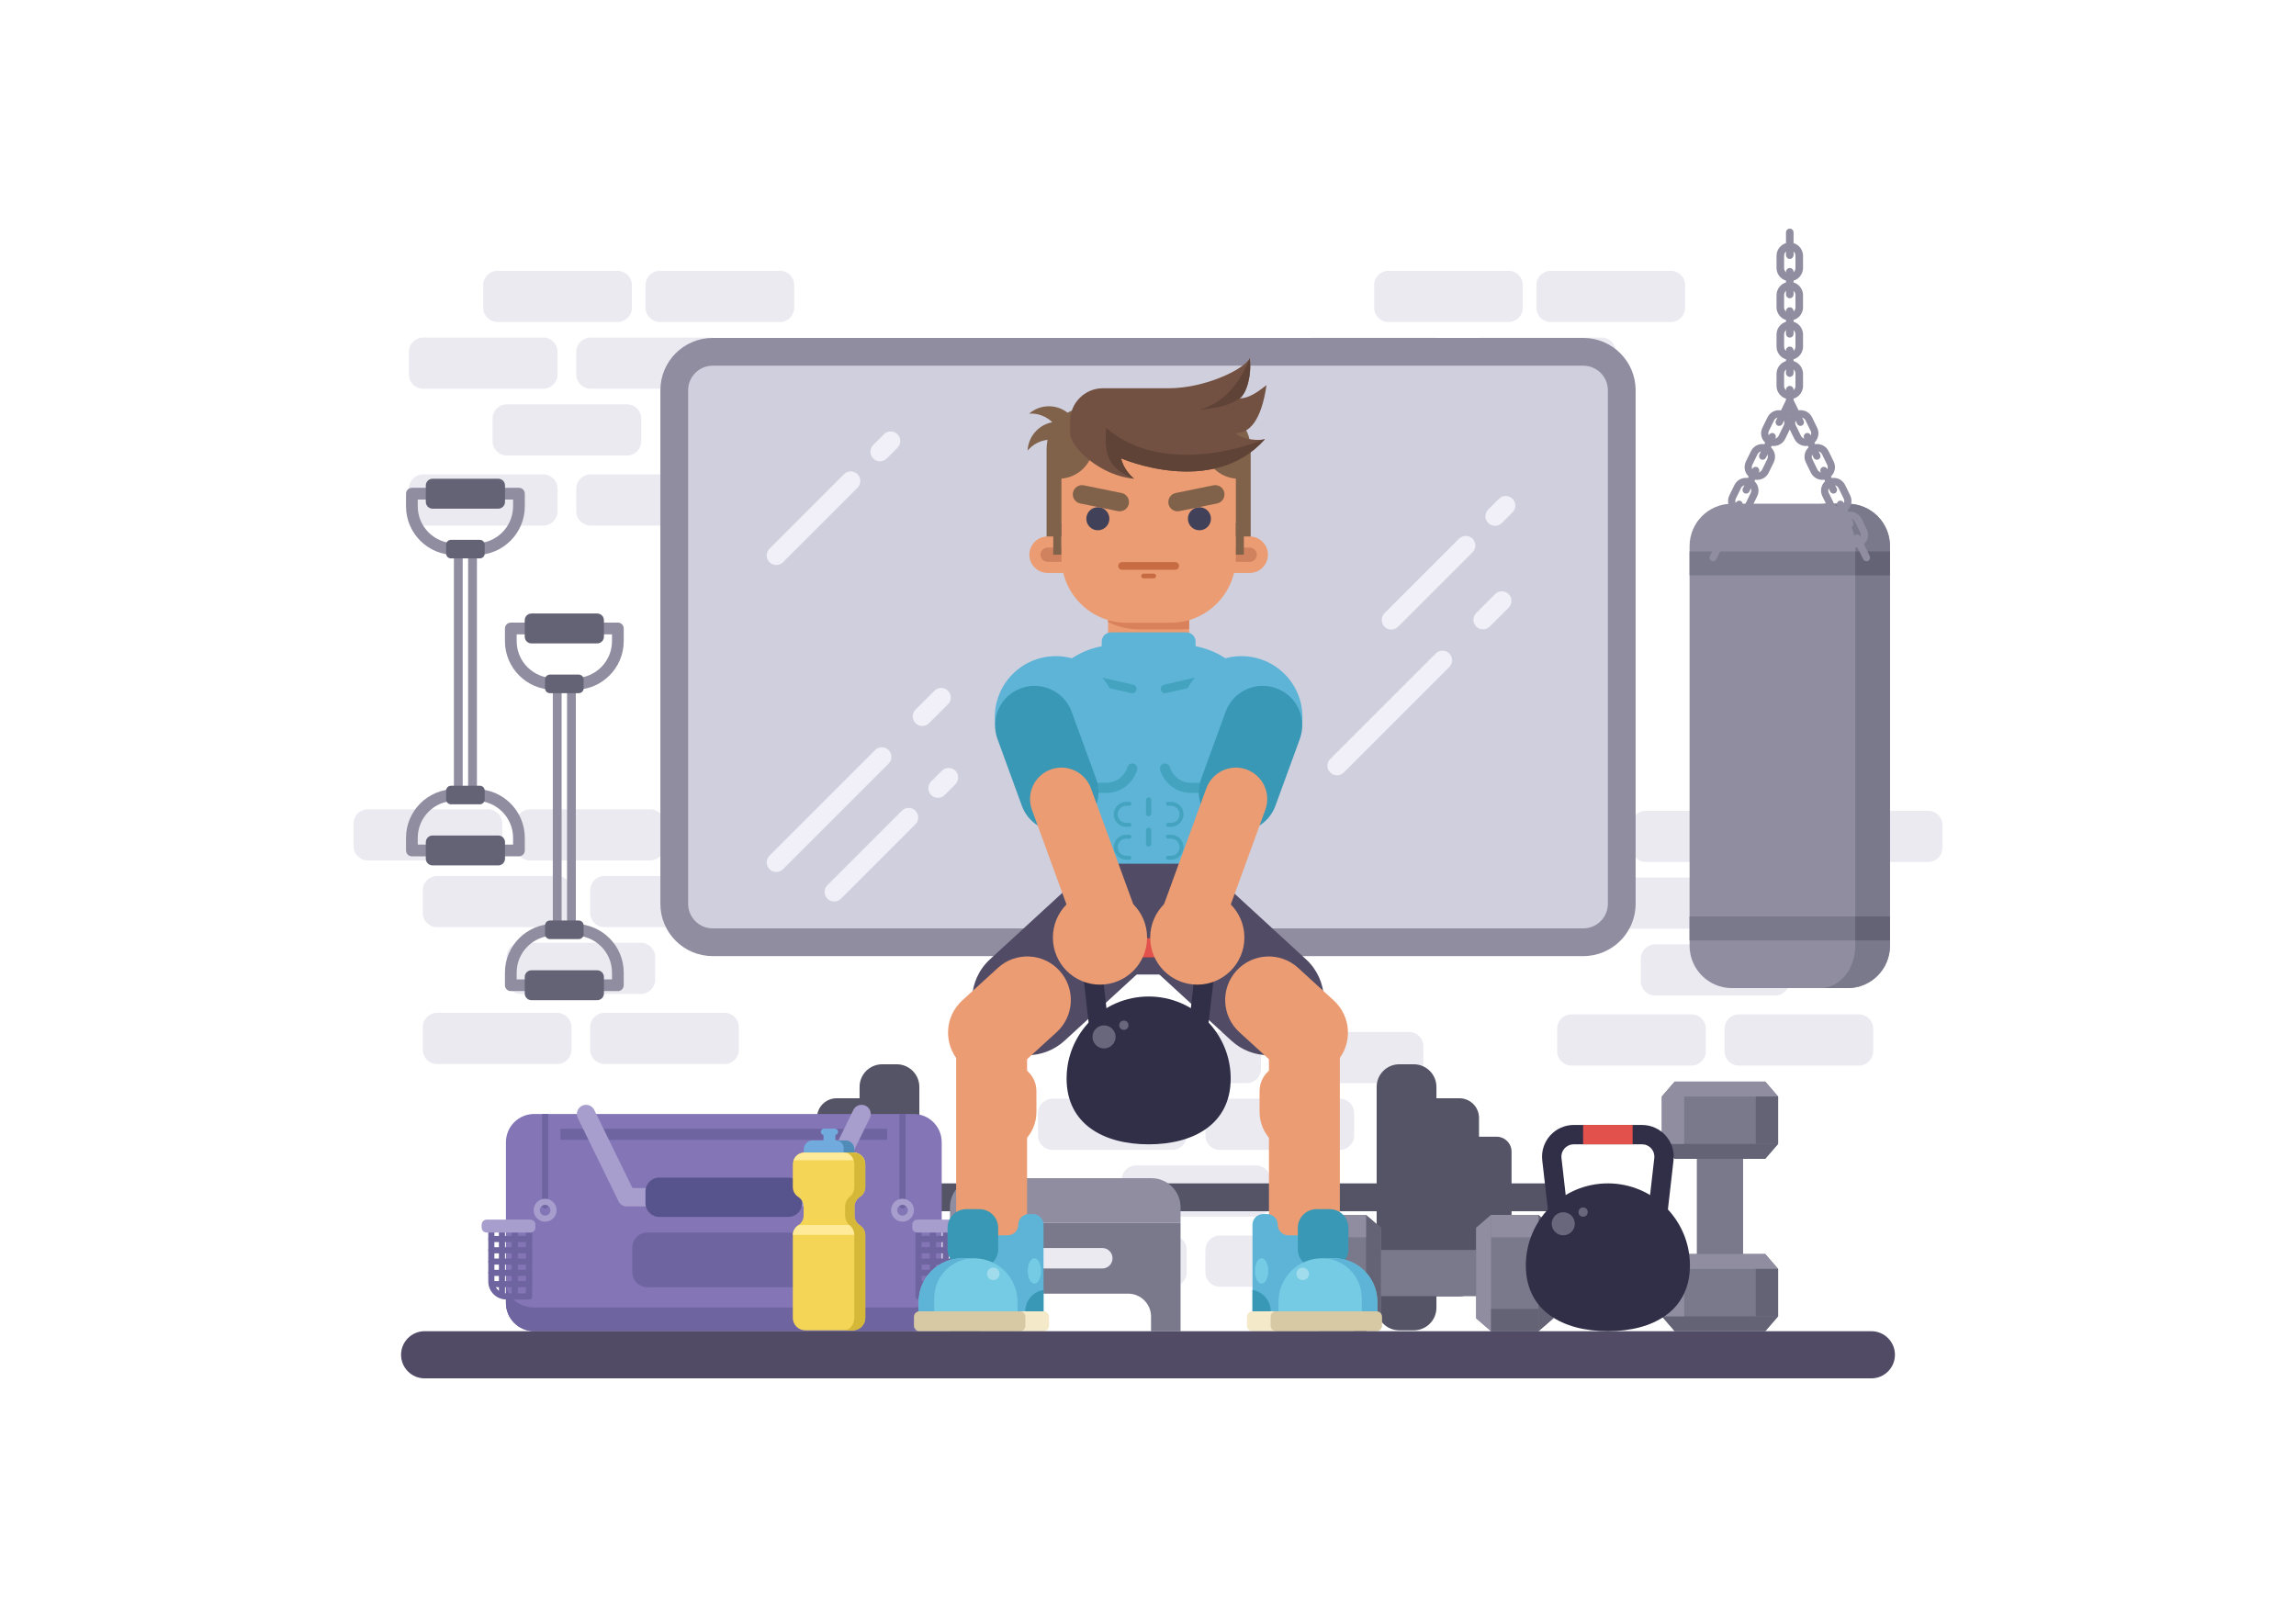 <?xml version="1.0" encoding="utf-8"?>
<!-- Generator: Adobe Illustrator 21.0.0, SVG Export Plug-In . SVG Version: 6.00 Build 0)  -->
<svg version="1.1" id="Layer_1" xmlns="http://www.w3.org/2000/svg" xmlns:xlink="http://www.w3.org/1999/xlink" x="0px" y="0px"
	 width="1400px" height="980px" viewBox="0 0 1400 980" style="enable-background:new 0 0 1400 980;" xml:space="preserve">
<style type="text/css">
	.st0{fill:#EBEAF1;}
	.st1{fill:#908DA0;}
	.st2{fill:#D0CFDD;}
	.st3{fill:#F1F0F8;}
	.st4{fill:#555467;}
	.st5{fill:#7A798C;}
	.st6{fill:#646375;}
	.st7{fill:#8375B6;}
	.st8{fill:#6E64A0;}
	.st9{fill:#A89ECD;}
	.st10{fill:#57538C;}
	.st11{fill:#514B66;}
	.st12{fill:#EB9C72;}
	.st13{fill:#5DB4D7;}
	.st14{fill:#3998B5;}
	.st15{fill:#F4E9C8;}
	.st16{fill:#76CBE4;}
	.st17{fill:#D7C9A3;}
	.st18{fill:#A1DCEC;}
	.st19{fill:#44A3BF;}
	.st20{fill:#D8815B;}
	.st21{fill:#80614A;}
	.st22{fill:#D0815D;}
	.st23{fill:#414159;}
	.st24{fill:#C66B42;}
	.st25{fill:#725142;}
	.st26{fill:#604337;}
	.st27{fill:#302F47;}
	.st28{fill:#E2514B;}
	.st29{fill:#68677C;}
	.st30{fill:#71AADC;}
	.st31{fill:#518BB7;}
	.st32{fill:#F4D556;}
	.st33{fill:#FEEA98;}
	.st34{fill:#D6B838;}
</style>
<g>
	<g>
		<path class="st0" d="M1082.445,575.858h-73.207c-4.823,0-8.732,3.909-8.732,8.732v13.754
			c0,4.823,3.91,8.732,8.732,8.732h73.207c4.823,0,8.732-3.909,8.732-8.732v-13.754
			C1091.177,579.767,1087.268,575.858,1082.445,575.858z"/>
		<path class="st0" d="M1175.709,494.438h-73.207c-4.823,0-8.732,3.909-8.732,8.732v13.754
			c0,4.823,3.91,8.732,8.732,8.732h73.207c4.823,0,8.732-3.91,8.732-8.732v-13.754
			C1184.442,498.347,1180.532,494.438,1175.709,494.438z"/>
		<path class="st0" d="M1076.746,494.438h-73.207c-4.823,0-8.732,3.909-8.732,8.732v13.754
			c0,4.823,3.909,8.732,8.732,8.732h73.207c4.823,0,8.732-3.91,8.732-8.732v-13.754
			C1085.478,498.347,1081.568,494.438,1076.746,494.438z"/>
		<path class="st0" d="M1133.48,618.601h-73.207c-4.823,0-8.732,3.909-8.732,8.732v13.754
			c0,4.823,3.909,8.732,8.732,8.732h73.207c4.823,0,8.732-3.909,8.732-8.732v-13.754
			C1142.212,622.511,1138.303,618.601,1133.48,618.601z"/>
		<path class="st0" d="M1031.41,618.601h-73.207c-4.823,0-8.732,3.909-8.732,8.732v13.754
			c0,4.823,3.909,8.732,8.732,8.732h73.207c4.823,0,8.732-3.909,8.732-8.732v-13.754
			C1040.142,622.511,1036.233,618.601,1031.41,618.601z"/>
		<path class="st0" d="M1133.48,535.148h-73.207c-4.823,0-8.732,3.909-8.732,8.732v13.754
			c0,4.823,3.909,8.732,8.732,8.732h73.207c4.823,0,8.732-3.909,8.732-8.732v-13.754
			C1142.212,539.057,1138.303,535.148,1133.48,535.148z"/>
		<path class="st0" d="M1031.41,535.148h-73.207c-4.823,0-8.732,3.909-8.732,8.732v13.754
			c0,4.823,3.909,8.732,8.732,8.732h73.207c4.823,0,8.732-3.909,8.732-8.732v-13.754
			C1040.142,539.057,1036.233,535.148,1031.41,535.148z"/>
	</g>
	<g>
		<path class="st0" d="M765.911,710.731h-73.207c-4.823,0-8.732,3.91-8.732,8.732v13.754
			c0,4.823,3.91,8.732,8.732,8.732h73.207c4.823,0,8.732-3.909,8.732-8.732v-13.754
			C774.643,714.641,770.733,710.731,765.911,710.731z"/>
		<path class="st0" d="M859.175,629.311h-73.207c-4.823,0-8.732,3.909-8.732,8.732v13.754
			c0,4.823,3.909,8.732,8.732,8.732h73.207c4.823,0,8.732-3.909,8.732-8.732V638.043
			C867.907,633.221,863.998,629.311,859.175,629.311z"/>
		<path class="st0" d="M760.211,629.311h-73.207c-4.823,0-8.732,3.909-8.732,8.732v13.754
			c0,4.823,3.909,8.732,8.732,8.732h73.207c4.823,0,8.732-3.909,8.732-8.732V638.043
			C768.943,633.221,765.034,629.311,760.211,629.311z"/>
		<path class="st0" d="M816.946,753.475h-73.207c-4.823,0-8.732,3.909-8.732,8.732v13.754
			c0,4.823,3.909,8.732,8.732,8.732h73.207c4.823,0,8.732-3.909,8.732-8.732v-13.754
			C825.678,757.384,821.768,753.475,816.946,753.475z"/>
		<path class="st0" d="M714.876,753.475h-73.207c-4.823,0-8.732,3.909-8.732,8.732v13.754
			c0,4.823,3.909,8.732,8.732,8.732h73.207c4.823,0,8.732-3.909,8.732-8.732v-13.754
			C723.608,757.384,719.698,753.475,714.876,753.475z"/>
		<path class="st0" d="M816.946,670.021h-73.207c-4.823,0-8.732,3.909-8.732,8.732v13.754
			c0,4.823,3.909,8.732,8.732,8.732h73.207c4.823,0,8.732-3.909,8.732-8.732v-13.754
			C825.678,673.931,821.768,670.021,816.946,670.021z"/>
		<path class="st0" d="M714.876,670.021h-73.207c-4.823,0-8.732,3.909-8.732,8.732v13.754
			c0,4.823,3.909,8.732,8.732,8.732h73.207c4.823,0,8.732-3.909,8.732-8.732v-13.754
			C723.608,673.931,719.698,670.021,714.876,670.021z"/>
	</g>
	<g>
		<path class="st0" d="M382.284,246.566H309.077c-4.823,0-8.732,3.909-8.732,8.732v13.754
			c0,4.823,3.909,8.732,8.732,8.732h73.207c4.823,0,8.732-3.909,8.732-8.732v-13.754
			C391.016,250.476,387.106,246.566,382.284,246.566z"/>
		<path class="st0" d="M475.548,165.146h-73.207c-4.823,0-8.732,3.909-8.732,8.732v13.754
			c0,4.823,3.909,8.732,8.732,8.732h73.207c4.823,0,8.732-3.909,8.732-8.732V173.878
			C484.28,169.056,480.371,165.146,475.548,165.146z"/>
		<path class="st0" d="M376.584,165.146h-73.207c-4.823,0-8.732,3.909-8.732,8.732v13.754
			c0,4.823,3.91,8.732,8.732,8.732h73.207c4.823,0,8.732-3.909,8.732-8.732V173.878
			C385.317,169.056,381.407,165.146,376.584,165.146z"/>
		<path class="st0" d="M433.319,289.31h-73.207c-4.823,0-8.732,3.91-8.732,8.732v13.754
			c0,4.823,3.909,8.732,8.732,8.732h73.207c4.823,0,8.732-3.909,8.732-8.732v-13.754
			C442.051,293.219,438.141,289.31,433.319,289.31z"/>
		<path class="st0" d="M331.249,289.31h-73.207c-4.823,0-8.732,3.91-8.732,8.732v13.754
			c0,4.823,3.909,8.732,8.732,8.732h73.207c4.823,0,8.732-3.909,8.732-8.732v-13.754
			C339.981,293.219,336.072,289.31,331.249,289.31z"/>
		<path class="st0" d="M433.319,205.856h-73.207c-4.823,0-8.732,3.909-8.732,8.732v13.754
			c0,4.823,3.909,8.732,8.732,8.732h73.207c4.823,0,8.732-3.909,8.732-8.732v-13.754
			C442.051,209.766,438.141,205.856,433.319,205.856z"/>
		<path class="st0" d="M331.249,205.856h-73.207c-4.823,0-8.732,3.909-8.732,8.732v13.754
			c0,4.823,3.909,8.732,8.732,8.732h73.207c4.823,0,8.732-3.909,8.732-8.732v-13.754
			C339.981,209.766,336.072,205.856,331.249,205.856z"/>
	</g>
	<g>
		<path class="st0" d="M925.519,246.566h-73.207c-4.823,0-8.732,3.909-8.732,8.732v13.754
			c0,4.823,3.909,8.732,8.732,8.732h73.207c4.823,0,8.732-3.909,8.732-8.732v-13.754
			C934.251,250.476,930.342,246.566,925.519,246.566z"/>
		<path class="st0" d="M1018.784,165.146h-73.207c-4.823,0-8.732,3.909-8.732,8.732v13.754
			c0,4.823,3.909,8.732,8.732,8.732h73.207c4.823,0,8.732-3.909,8.732-8.732V173.878
			C1027.516,169.056,1023.606,165.146,1018.784,165.146z"/>
		<path class="st0" d="M919.82,165.146h-73.207c-4.823,0-8.732,3.909-8.732,8.732v13.754
			c0,4.823,3.909,8.732,8.732,8.732h73.207c4.823,0,8.732-3.909,8.732-8.732V173.878
			C928.552,169.056,924.642,165.146,919.82,165.146z"/>
		<path class="st0" d="M976.554,289.31h-73.207c-4.823,0-8.732,3.91-8.732,8.732v13.754
			c0,4.823,3.909,8.732,8.732,8.732h73.207c4.823,0,8.732-3.909,8.732-8.732v-13.754
			C985.286,293.219,981.377,289.31,976.554,289.31z"/>
		<path class="st0" d="M874.484,289.31h-73.207c-4.823,0-8.732,3.91-8.732,8.732v13.754
			c0,4.823,3.909,8.732,8.732,8.732h73.207c4.823,0,8.732-3.909,8.732-8.732v-13.754
			C883.216,293.219,879.307,289.31,874.484,289.31z"/>
		<path class="st0" d="M976.554,205.856h-73.207c-4.823,0-8.732,3.909-8.732,8.732v13.754
			c0,4.823,3.909,8.732,8.732,8.732h73.207c4.823,0,8.732-3.909,8.732-8.732v-13.754
			C985.286,209.766,981.377,205.856,976.554,205.856z"/>
		<path class="st0" d="M874.484,205.856h-73.207c-4.823,0-8.732,3.909-8.732,8.732v13.754
			c0,4.823,3.909,8.732,8.732,8.732h73.207c4.823,0,8.732-3.909,8.732-8.732v-13.754
			C883.216,209.766,879.307,205.856,874.484,205.856z"/>
	</g>
	<g>
		<path class="st0" d="M317.555,574.916h73.207c4.823,0,8.732,3.91,8.732,8.732v13.754
			c0,4.823-3.909,8.732-8.732,8.732h-73.207c-4.823,0-8.732-3.909-8.732-8.732v-13.754
			C308.823,578.825,312.732,574.916,317.555,574.916z"/>
		<path class="st0" d="M224.291,493.496h73.207c4.823,0,8.732,3.909,8.732,8.732v13.754
			c0,4.823-3.909,8.732-8.732,8.732h-73.207c-4.823,0-8.732-3.909-8.732-8.732v-13.754
			C215.558,497.405,219.468,493.496,224.291,493.496z"/>
		<path class="st0" d="M323.254,493.496h73.207c4.823,0,8.732,3.909,8.732,8.732v13.754
			c0,4.823-3.91,8.732-8.732,8.732h-73.207c-4.823,0-8.732-3.909-8.732-8.732v-13.754
			C314.522,497.405,318.432,493.496,323.254,493.496z"/>
		<path class="st0" d="M266.52,617.659h73.207c4.823,0,8.732,3.909,8.732,8.732v13.754
			c0,4.823-3.909,8.732-8.732,8.732h-73.207c-4.823,0-8.732-3.909-8.732-8.732v-13.754
			C257.788,621.569,261.697,617.659,266.52,617.659z"/>
		<path class="st0" d="M368.59,617.659h73.207c4.823,0,8.732,3.909,8.732,8.732v13.754
			c0,4.823-3.91,8.732-8.732,8.732h-73.207c-4.823,0-8.732-3.909-8.732-8.732v-13.754
			C359.858,621.569,363.767,617.659,368.59,617.659z"/>
		<path class="st0" d="M266.52,534.206h73.207c4.823,0,8.732,3.909,8.732,8.732v13.754
			c0,4.823-3.909,8.732-8.732,8.732h-73.207c-4.823,0-8.732-3.909-8.732-8.732v-13.754
			C257.788,538.115,261.697,534.206,266.52,534.206z"/>
		<path class="st0" d="M368.59,534.206h73.207c4.823,0,8.732,3.909,8.732,8.732v13.754
			c0,4.823-3.91,8.732-8.732,8.732h-73.207c-4.823,0-8.732-3.909-8.732-8.732v-13.754
			C359.858,538.115,363.767,534.206,368.59,534.206z"/>
	</g>
</g>
<g>
	<path class="st1" d="M965.433,583.068h-530.867c-17.619,0-31.902-14.283-31.902-31.902V237.99
		c0-17.619,14.283-31.902,31.902-31.902h530.867c17.619,0,31.902,14.283,31.902,31.902v313.175
		C997.336,568.785,983.053,583.068,965.433,583.068z"/>
	<path class="st2" d="M434.567,566.148c-8.261,0-14.983-6.721-14.983-14.982V237.991
		c0-8.261,6.721-14.983,14.983-14.983h530.867c8.261,0,14.982,6.721,14.982,14.983v313.175
		c0,8.261-6.721,14.982-14.982,14.982H434.567z"/>
	<g>
		<path class="st3" d="M922.252,304.175l-0-0c-2.278-2.278-5.971-2.278-8.249,0l-6.539,6.539
			c-2.278,2.278-2.278,5.971-0,8.249l0,0c2.278,2.278,5.971,2.278,8.249-0
			l6.539-6.539C924.53,310.146,924.53,306.452,922.252,304.175z"/>
		<path class="st3" d="M897.899,328.527l-0-0c-2.278-2.278-5.971-2.278-8.249,0l-45.421,45.421
			c-2.278,2.278-2.278,5.971-0,8.249l0,0c2.278,2.278,5.971,2.278,8.249-0
			l45.421-45.421C900.177,334.498,900.177,330.805,897.899,328.527z"/>
	</g>
	<g>
		<path class="st3" d="M919.917,362.307l-0-0c-2.278-2.278-5.971-2.278-8.249,0l-11.524,11.524
			c-2.278,2.278-2.278,5.971-0,8.249l0,0c2.278,2.278,5.971,2.278,8.249-0
			l11.524-11.524C922.195,368.278,922.195,364.585,919.917,362.307z"/>
		<path class="st3" d="M883.719,398.506l-0-0c-2.278-2.278-5.971-2.278-8.249,0l-64.364,64.364
			c-2.278,2.278-2.278,5.971-0,8.249l0,0c2.278,2.278,5.971,2.278,8.249-0
			l64.364-64.364C885.997,404.476,885.997,400.783,883.719,398.506z"/>
	</g>
	<g>
		<path class="st3" d="M582.543,470.044l-0-0c-2.278-2.278-5.971-2.278-8.249,0l-6.539,6.539
			c-2.278,2.278-2.278,5.971-0,8.249l0,0c2.278,2.278,5.971,2.278,8.249-0
			l6.539-6.539C584.821,476.015,584.821,472.322,582.543,470.044z"/>
		<path class="st3" d="M558.191,494.396l-0-0c-2.278-2.278-5.971-2.278-8.249,0l-45.421,45.421
			c-2.278,2.278-2.278,5.971-0,8.249l0,0c2.278,2.278,5.971,2.278,8.249-0
			l45.421-45.421C560.468,500.367,560.469,496.674,558.191,494.396z"/>
	</g>
	<g>
		<path class="st3" d="M547.234,264.824l-0-0c-2.278-2.278-5.971-2.278-8.249,0l-6.539,6.539
			c-2.278,2.278-2.278,5.971-0,8.249l0,0c2.278,2.278,5.971,2.278,8.249-0
			l6.539-6.539C549.511,270.795,549.511,267.102,547.234,264.824z"/>
		<path class="st3" d="M522.881,289.177l-0-0c-2.278-2.278-5.971-2.278-8.249,0l-45.421,45.421
			c-2.278,2.278-2.278,5.971-0,8.249l0,0c2.278,2.278,5.971,2.278,8.249-0
			l45.421-45.421C525.159,295.148,525.159,291.455,522.881,289.177z"/>
	</g>
	<g>
		<path class="st3" d="M578.022,421.228l-0-0c-2.278-2.278-5.971-2.278-8.249,0l-11.524,11.524
			c-2.278,2.278-2.278,5.971-0,8.249l0,0c2.278,2.278,5.971,2.278,8.249-0
			l11.524-11.524C580.299,427.199,580.299,423.505,578.022,421.228z"/>
		<path class="st3" d="M541.823,457.426l-0-0c-2.278-2.278-5.971-2.278-8.249,0l-64.364,64.364
			c-2.278,2.278-2.278,5.971-0,8.249l0,0c2.278,2.278,5.971,2.278,8.249-0
			l64.364-64.364C544.101,463.397,544.101,459.703,541.823,457.426z"/>
	</g>
</g>
<g>
	<rect x="454.149" y="721.66" class="st4" width="491.703" height="16.995"/>
	<g>
		<g>
			<path class="st4" d="M839.425,662.827V797.488c0,7.618,6.176,13.794,13.794,13.794h8.855
				c7.618,0,13.794-6.176,13.794-13.794V662.827c0-7.618-6.176-13.794-13.794-13.794h-8.855
				C845.601,649.033,839.425,655.209,839.425,662.827z"/>
			<path class="st4" d="M870.27,669.758v120.799h19.619c6.599,0,11.948-5.35,11.948-11.948v-96.902
				c0-6.599-5.349-11.949-11.948-11.949H870.27z"/>
			<path class="st4" d="M897.484,693.198v73.92h15.043c5.06,0,9.162-4.102,9.162-9.162v-55.597
				c0-5.06-4.102-9.162-9.162-9.162H897.484z"/>
		</g>
		<g>
			<path class="st4" d="M560.575,662.827V797.488c0,7.618-6.176,13.794-13.794,13.794h-8.855
				c-7.618,0-13.794-6.176-13.794-13.794V662.827c0-7.618,6.176-13.794,13.794-13.794h8.855
				C554.399,649.033,560.575,655.209,560.575,662.827z"/>
			<path class="st4" d="M529.73,669.758v120.799h-19.619c-6.599,0-11.948-5.35-11.948-11.948v-96.902
				c0-6.599,5.35-11.949,11.948-11.949H529.73z"/>
			<path class="st4" d="M502.516,693.198v73.92h-15.043c-5.06,0-9.162-4.102-9.162-9.162v-55.597
				c0-5.06,4.102-9.162,9.162-9.162H502.516z"/>
		</g>
	</g>
</g>
<g>
	<rect x="824.961" y="762.249" class="st5" width="88.49" height="28.215"/>
	<g>
		<polygon class="st5" points="842.026,748.746 832.943,740.902 804.043,740.902 794.96,748.746 794.96,803.965 
			804.043,811.81 832.943,811.81 842.026,803.965 		"/>
		<g>
			<polygon class="st6" points="842.026,803.965 842.026,748.746 832.943,740.902 832.943,811.81 			"/>
			<polygon class="st1" points="794.96,748.746 794.96,803.965 804.043,811.81 804.043,740.902 			"/>
		</g>
	</g>
	<g>
		<polygon class="st5" points="947.169,748.746 938.086,740.902 909.185,740.902 900.102,748.746 
			900.102,803.965 909.185,811.81 938.086,811.81 947.169,803.965 		"/>
		<g>
			<polygon class="st6" points="947.169,803.965 947.169,748.746 938.086,740.902 938.086,811.81 			"/>
			<polygon class="st1" points="900.102,748.746 900.102,803.965 909.185,811.81 909.185,740.902 			"/>
		</g>
	</g>
	<rect x="804.043" y="740.902" class="st1" width="28.9" height="13.607"/>
	<rect x="804.043" y="798.203" class="st6" width="28.9" height="13.607"/>
	<rect x="909.185" y="740.902" class="st1" width="28.9" height="13.607"/>
	<rect x="909.185" y="798.203" class="st6" width="28.9" height="13.607"/>
</g>
<g>
	<path class="st7" d="M556.997,679.344H325.714c-9.509,0-17.217,7.708-17.217,17.217v98.031
		c0,9.509,7.708,17.217,17.217,17.217h231.284c9.509,0,17.217-7.708,17.217-17.217v-98.031
		C574.215,687.052,566.506,679.344,556.997,679.344z"/>
	<path class="st8" d="M556.997,797.378H325.714c-9.509,0-17.217-6.869-17.217-15.342v12.556
		c0,9.509,7.708,17.217,17.217,17.217h231.284c9.509,0,17.217-7.708,17.217-17.217v-12.556
		C574.215,790.51,566.506,797.378,556.997,797.378z"/>
	<g>
		<path class="st8" d="M548.459,679.348v55.853c0,1.03,0.835,1.865,1.865,1.865
			c1.03,0,1.865-0.835,1.865-1.865v-55.853H548.459z"/>
		<path class="st9" d="M550.323,745.023c-3.856,0-6.993-3.138-6.993-6.993c0-3.855,3.137-6.993,6.993-6.993
			c3.856,0,6.993,3.138,6.993,6.993C557.316,741.885,554.179,745.023,550.323,745.023z M550.323,734.767
			c-1.799,0-3.263,1.464-3.263,3.263s1.464,3.263,3.263,3.263s3.263-1.464,3.263-3.263
			S552.122,734.767,550.323,734.767z"/>
		<path class="st8" d="M330.523,679.348v55.853c0,1.03,0.835,1.865,1.865,1.865s1.865-0.835,1.865-1.865
			v-55.853H330.523z"/>
		<path class="st9" d="M332.388,745.023c-3.856,0-6.993-3.138-6.993-6.993c0-3.855,3.137-6.993,6.993-6.993
			c3.856,0,6.993,3.138,6.993,6.993C339.38,741.885,336.244,745.023,332.388,745.023z M332.388,734.767
			c-1.799,0-3.263,1.464-3.263,3.263s1.464,3.263,3.263,3.263s3.263-1.464,3.263-3.263
			S334.187,734.767,332.388,734.767z"/>
	</g>
	<g>
		<g>
			<g>
				<path class="st8" d="M574.021,792.466h-13.908c-1.03,0-1.865-0.834-1.865-1.865v-42.11
					c0-1.031,0.835-1.865,1.865-1.865h22.998c1.03,0,1.865,0.834,1.865,1.865v33.02
					C584.977,787.551,580.062,792.466,574.021,792.466z M561.978,788.737h12.043
					c3.984,0,7.226-3.241,7.226-7.226V750.356h-19.269V788.737z"/>
				<g>
					<g>
						<path class="st8" d="M583.112,757.469h-22.998c-1.03,0-1.865-0.834-1.865-1.865
							c0-1.031,0.835-1.865,1.865-1.865h22.998c1.03,0,1.865,0.834,1.865,1.865
							C584.977,756.635,584.142,757.469,583.112,757.469z"/>
						<path class="st8" d="M583.112,764.341h-22.998c-1.03,0-1.865-0.834-1.865-1.865
							c0-1.031,0.835-1.865,1.865-1.865h22.998c1.03,0,1.865,0.834,1.865,1.865
							C584.977,763.507,584.142,764.341,583.112,764.341z"/>
						<path class="st8" d="M583.112,771.212h-22.998c-1.03,0-1.865-0.834-1.865-1.865
							c0-1.031,0.835-1.865,1.865-1.865h22.998c1.03,0,1.865,0.834,1.865,1.865
							C584.977,770.378,584.142,771.212,583.112,771.212z"/>
						<path class="st8" d="M583.112,778.082h-22.998c-1.03,0-1.865-0.834-1.865-1.865
							s0.835-1.865,1.865-1.865h22.998c1.03,0,1.865,0.834,1.865,1.865S584.142,778.082,583.112,778.082
							z"/>
						<path class="st8" d="M582.024,784.953h-21.91c-1.03,0-1.865-0.834-1.865-1.865
							c0-1.031,0.835-1.865,1.865-1.865h21.91c1.03,0,1.865,0.834,1.865,1.865
							C583.888,784.119,583.054,784.953,582.024,784.953z"/>
						<path class="st8" d="M568.815,792.466c-1.03,0-1.865-0.834-1.865-1.865v-42.888
							c0-1.031,0.835-1.865,1.865-1.865c1.03,0,1.865,0.834,1.865,1.865v42.888
							C570.68,791.632,569.845,792.466,568.815,792.466z"/>
						<path class="st8" d="M576.643,791.417c-1.03,0-1.865-0.834-1.865-1.865v-41.839
							c0-1.031,0.835-1.865,1.865-1.865c1.03,0,1.865,0.834,1.865,1.865v41.839
							C578.508,790.583,577.673,791.417,576.643,791.417z"/>
					</g>
				</g>
			</g>
			<path class="st9" d="M585.986,743.768h-26.709c-1.674,0-3.03,1.357-3.03,3.03v1.831
				c0,1.673,1.357,3.03,3.03,3.03h26.709c1.674,0,3.03-1.357,3.03-3.03v-1.831
				C589.016,745.125,587.66,743.768,585.986,743.768z"/>
		</g>
		<g>
			<g>
				<path class="st8" d="M297.734,781.511v-33.02c0-1.031,0.835-1.865,1.865-1.865h22.998
					c1.03,0,1.865,0.834,1.865,1.865v42.11c0,1.031-0.835,1.865-1.865,1.865h-13.908
					C302.649,792.466,297.734,787.551,297.734,781.511z M320.732,750.356h-19.269v31.155
					c0,3.984,3.241,7.226,7.226,7.226h12.043V750.356z"/>
				<g>
					<g>
						<path class="st8" d="M299.599,757.469h22.998c1.03,0,1.865-0.834,1.865-1.865
							c0-1.031-0.835-1.865-1.865-1.865h-22.998c-1.03,0-1.865,0.834-1.865,1.865
							C297.734,756.635,298.569,757.469,299.599,757.469z"/>
						<path class="st8" d="M299.599,764.341h22.998c1.03,0,1.865-0.834,1.865-1.865
							c0-1.031-0.835-1.865-1.865-1.865h-22.998c-1.03,0-1.865,0.834-1.865,1.865
							C297.734,763.507,298.569,764.341,299.599,764.341z"/>
						<path class="st8" d="M299.599,771.212h22.998c1.03,0,1.865-0.834,1.865-1.865
							c0-1.031-0.835-1.865-1.865-1.865h-22.998c-1.03,0-1.865,0.834-1.865,1.865
							C297.734,770.378,298.569,771.212,299.599,771.212z"/>
						<path class="st8" d="M299.599,778.082h22.998c1.03,0,1.865-0.834,1.865-1.865
							s-0.835-1.865-1.865-1.865h-22.998c-1.03,0-1.865,0.834-1.865,1.865
							S298.569,778.082,299.599,778.082z"/>
						<path class="st8" d="M300.687,784.953h21.91c1.03,0,1.865-0.834,1.865-1.865
							c0-1.031-0.835-1.865-1.865-1.865h-21.91c-1.03,0-1.865,0.834-1.865,1.865
							C298.822,784.119,299.657,784.953,300.687,784.953z"/>
						<path class="st8" d="M313.896,792.466c1.03,0,1.865-0.834,1.865-1.865v-42.888
							c0-1.031-0.835-1.865-1.865-1.865c-1.03,0-1.865,0.834-1.865,1.865v42.888
							C312.031,791.632,312.866,792.466,313.896,792.466z"/>
						<path class="st8" d="M306.068,791.417c1.03,0,1.865-0.834,1.865-1.865v-41.839
							c0-1.031-0.835-1.865-1.865-1.865c-1.03,0-1.865,0.834-1.865,1.865v41.839
							C304.203,790.583,305.038,791.417,306.068,791.417z"/>
					</g>
				</g>
			</g>
			<path class="st9" d="M296.725,743.768h26.709c1.673,0,3.03,1.357,3.03,3.03v1.831
				c0,1.673-1.357,3.03-3.03,3.03h-26.709c-1.673,0-3.03-1.357-3.03-3.03v-1.831
				C293.694,745.125,295.051,743.768,296.725,743.768z"/>
		</g>
	</g>
	<rect x="341.779" y="688.392" class="st8" width="199.152" height="6.682"/>
	<g>
		<g>
			<path class="st9" d="M400.356,735.709h-18.181c-2.137,0-4.086-1.216-5.025-3.136l-24.829-50.766
				c-1.358-2.775-0.208-6.126,2.568-7.484c2.777-1.355,6.126-0.206,7.482,2.568l23.295,47.63h14.69
				c3.089,0,5.594,2.504,5.594,5.594S403.445,735.709,400.356,735.709z"/>
			<path class="st9" d="M500.536,735.709h-18.181c-3.089,0-5.594-2.504-5.594-5.594
				s2.505-5.594,5.594-5.594h14.689l23.295-47.63c1.358-2.773,4.713-3.919,7.482-2.568
				c2.776,1.358,3.925,4.709,2.568,7.484l-24.828,50.766
				C504.622,734.492,502.673,735.709,500.536,735.709z"/>
		</g>
		<path class="st10" d="M480.706,742.101h-78.701c-4.655,0-8.429-3.774-8.429-8.429v-7.116
			c0-4.655,3.774-8.429,8.429-8.429h78.701c4.655,0,8.429,3.774,8.429,8.429v7.116
			C489.135,738.328,485.361,742.101,480.706,742.101z"/>
	</g>
	<path class="st8" d="M487.984,784.953h-93.258c-5.057,0-9.156-4.1-9.156-9.156v-14.981
		c0-5.057,4.1-9.156,9.156-9.156h93.258c5.057,0,9.157,4.099,9.157,9.156v14.981
		C497.141,780.853,493.041,784.953,487.984,784.953z"/>
</g>
<g>
	<path class="st1" d="M719.851,745.735H579.245v-9.487c0-9.808,7.951-17.758,17.758-17.758h105.089
		c9.808,0,17.758,7.951,17.758,17.758V745.735z"/>
	<path class="st5" d="M579.245,745.735v28.031v15.148v22.896h18.001v-8.908
		c0-7.725,6.262-13.988,13.988-13.988h76.628c7.725,0,13.988,6.262,13.988,13.988v8.908h18.001v-22.896
		v-15.148v-28.031H579.245z M672.14,773.558h-45.185c-3.443,0-6.234-2.791-6.234-6.234
		c0-3.443,2.791-6.234,6.234-6.234h45.185c3.443,0,6.234,2.791,6.234,6.234
		C678.375,770.767,675.584,773.558,672.14,773.558z"/>
</g>
<g>
	<g>
		<path class="st11" d="M773.597,643.497c-8.139,0-16.299-2.933-22.765-8.873l-56.475-51.884
			c-13.691-12.578-14.593-33.873-2.015-47.564c12.578-13.691,33.872-14.594,47.563-2.016l56.475,51.884
			c13.691,12.578,14.594,33.873,2.015,47.564C791.758,639.833,782.691,643.497,773.597,643.497z"/>
		<path class="st12" d="M795.358,656.278c-6.399,0-12.814-2.297-17.91-6.953L755.689,629.44
			c-10.828-9.895-11.584-26.695-1.689-37.523c9.896-10.827,26.695-11.584,37.523-1.689l21.759,19.884
			c10.828,9.895,11.584,26.695,1.689,37.523C809.732,653.367,802.556,656.278,795.358,656.278z"/>
		<path class="st12" d="M795.365,763.632c-11.939,0-21.618-9.679-21.618-21.618V629.718
			c0-11.939,9.679-21.618,21.618-21.618s21.618,9.679,21.618,21.618v112.296
			C816.983,753.953,807.304,763.632,795.365,763.632z"/>
		<path class="st12" d="M792.74,702.769h-0c-13.645,0-24.706-11.061-24.706-24.706v-12.662
			c0-9.04,7.328-16.368,16.368-16.368h8.338V702.769z"/>
		<path class="st13" d="M779.099,746.852v-0c0-3.582-2.904-6.485-6.485-6.485h-2.419
			c-3.582,0-6.485,2.904-6.485,6.485v6.485v16.677v30.883h43.082v-47.56H785.585
			C782.003,753.338,779.099,750.434,779.099,746.852z"/>
		<path class="st14" d="M810.806,737.382h-8.03c-6.311,0-11.427,5.116-11.427,11.427v12.971
			c0,6.311,5.116,11.427,11.427,11.427h8.03c6.311,0,11.427-5.116,11.427-11.427v-12.971
			C822.233,742.497,817.117,737.382,810.806,737.382z"/>
		<path class="st14" d="M774.837,799.693c0-6.585-4.824-12.028-11.127-13.028v14.233h11.127V799.693z"/>
		<path class="st15" d="M760.364,803.06v5.353c0,1.876,1.521,3.397,3.397,3.397h61.149
			c1.876,0,3.397-1.521,3.397-3.397v-5.353c0-1.876-1.521-3.397-3.397-3.397h-61.149
			C761.885,799.662,760.364,801.183,760.364,803.06z"/>
		<path class="st16" d="M839.836,799.662h-60.273v-5.791c0-14.654,11.88-26.534,26.534-26.534h7.206
			c14.654,0,26.534,11.88,26.534,26.534V799.662z"/>
		<path class="st13" d="M813.303,767.338h-7.206c-0.015,0-0.03,0.001-0.046,0.001
			c13.433,0.025,24.314,10.92,24.314,24.359v7.964h9.471v-5.791
			C839.836,779.218,827.957,767.338,813.303,767.338z"/>
		<path class="st17" d="M774.776,803.06v5.353c0,1.876,1.521,3.397,3.397,3.397h61.148
			c1.876,0,3.397-1.521,3.397-3.397v-5.353c0-1.876-1.521-3.397-3.397-3.397h-61.148
			C776.297,799.662,774.776,801.183,774.776,803.06z"/>
		<circle class="st18" cx="794.335" cy="776.809" r="3.809"/>
		<ellipse class="st16" cx="769.273" cy="775.059" rx="4.041" ry="7.721"/>
	</g>
	<g>
		<path class="st11" d="M626.403,643.497c-9.095,0-18.16-3.663-24.798-10.889
			c-12.578-13.69-11.675-34.985,2.015-47.564l56.475-51.884c13.691-12.576,34.986-11.675,47.564,2.016
			c12.578,13.691,11.675,34.985-2.015,47.564l-56.475,51.884
			C642.703,640.563,634.541,643.497,626.403,643.497z"/>
		<path class="st12" d="M604.643,656.278c-7.199,0-14.374-2.909-19.614-8.642
			c-9.895-10.828-9.139-27.628,1.689-37.523l21.759-19.884c10.828-9.895,27.627-9.139,37.523,1.689
			c9.895,10.828,9.139,27.628-1.689,37.523l-21.759,19.884
			C617.457,653.98,611.04,656.278,604.643,656.278z"/>
		<path class="st12" d="M604.635,763.632c-11.939,0-21.618-9.679-21.618-21.618V629.718
			c0-11.939,9.679-21.618,21.618-21.618s21.618,9.679,21.618,21.618v112.296
			C626.254,753.953,616.575,763.632,604.635,763.632z"/>
		<path class="st12" d="M607.26,702.769h0c13.645,0,24.706-11.061,24.706-24.706v-12.662
			c0-9.04-7.328-16.368-16.368-16.368h-8.338V702.769z"/>
		<path class="st13" d="M620.901,746.852v-0c0-3.582,2.904-6.485,6.485-6.485h2.419
			c3.582,0,6.485,2.904,6.485,6.485v6.485v16.677v30.883h-43.082v-47.56h21.206
			C617.997,753.338,620.901,750.434,620.901,746.852z"/>
		<path class="st14" d="M589.194,737.382h8.03c6.311,0,11.427,5.116,11.427,11.427v12.971
			c0,6.311-5.116,11.427-11.427,11.427h-8.03c-6.311,0-11.427-5.116-11.427-11.427v-12.971
			C577.767,742.497,582.883,737.382,589.194,737.382z"/>
		<path class="st14" d="M625.163,799.693c0-6.585,4.824-12.028,11.127-13.028v14.233h-11.127V799.693z"/>
		<path class="st15" d="M639.636,803.06v5.353c0,1.876-1.521,3.397-3.397,3.397h-61.149
			c-1.876,0-3.397-1.521-3.397-3.397v-5.353c0-1.876,1.521-3.397,3.397-3.397h61.149
			C638.115,799.662,639.636,801.183,639.636,803.06z"/>
		<path class="st16" d="M560.164,799.662h60.273v-5.791c0-14.654-11.88-26.534-26.534-26.534h-7.206
			c-14.654,0-26.534,11.88-26.534,26.534V799.662z"/>
		<path class="st13" d="M586.697,767.338h7.206c0.015,0,0.03,0.001,0.046,0.001
			c-13.433,0.025-24.314,10.92-24.314,24.359v7.964h-9.471v-5.791
			C560.164,779.218,572.043,767.338,586.697,767.338z"/>
		<path class="st17" d="M625.224,803.06v5.353c0,1.876-1.521,3.397-3.397,3.397h-61.148
			c-1.876,0-3.397-1.521-3.397-3.397v-5.353c0-1.876,1.521-3.397,3.397-3.397h61.148
			C623.703,799.662,625.224,801.183,625.224,803.06z"/>
		<circle class="st18" cx="605.665" cy="776.809" r="3.809"/>
		<ellipse class="st16" cx="630.727" cy="775.059" rx="4.041" ry="7.721"/>
	</g>
	<path class="st12" d="M675.685,371.006v21.001c0,13.645,11.061,24.706,24.706,24.706h0
		c13.645,0,24.706-11.061,24.706-24.706v-21.001H675.685z"/>
	<g>
		<rect x="656.537" y="476.214" class="st13" width="87.708" height="60.839"/>
		<g>
			<path class="st13" d="M631.026,443.27v6.594c0,27.63,22.398,50.028,50.028,50.028h38.675
				c27.63,0,50.028-22.398,50.028-50.028v-6.594c0-27.63-22.398-50.028-50.028-50.028h-38.675
				C653.424,393.242,631.026,415.64,631.026,443.27z"/>
			<g>
				<path class="st19" d="M740.134,483.555h-13.87c-8.498,0-16.009-5.418-18.69-13.482l-0.145-0.434
					c-0.538-1.616,0.335-3.363,1.952-3.901c1.617-0.537,3.363,0.335,3.901,1.952l0.145,0.436
					c1.842,5.54,7.001,9.261,12.837,9.261h13.87c5.836,0,10.995-3.721,12.837-9.259l0.146-0.437
					c0.538-1.616,2.283-2.489,3.901-1.952c1.616,0.538,2.49,2.285,1.951,3.901l-0.145,0.436
					C756.143,478.137,748.632,483.555,740.134,483.555z"/>
				<path class="st19" d="M674.519,483.555h-13.87c-8.498,0-16.009-5.418-18.69-13.482l-0.145-0.434
					c-0.538-1.616,0.335-3.363,1.952-3.901c1.617-0.537,3.363,0.335,3.901,1.952l0.145,0.436
					c1.842,5.54,7.001,9.261,12.837,9.261h13.87c5.836,0,10.995-3.721,12.837-9.259l0.146-0.437
					c0.538-1.616,2.283-2.489,3.901-1.952c1.616,0.538,2.49,2.285,1.951,3.901l-0.145,0.436
					C690.529,478.137,683.017,483.555,674.519,483.555z"/>
			</g>
			<path class="st13" d="M729.01,402.095h-57.237v-10.809c0-3.127,2.535-5.662,5.662-5.662h45.913
				c3.127,0,5.662,2.535,5.662,5.662V402.095z"/>
			<g>
				<path class="st19" d="M740.768,415.857l-29.782,6.847c-1.418,0.326-2.832-0.559-3.158-1.977v-0
					c-0.326-1.418,0.559-2.832,1.977-3.158l29.783-6.847c1.418-0.326,2.832,0.559,3.158,1.977l0,0
					C743.071,414.117,742.186,415.531,740.768,415.857z"/>
				<path class="st19" d="M660.015,415.857l29.782,6.847c1.418,0.326,2.832-0.559,3.158-1.977v-0
					c0.326-1.418-0.559-2.832-1.977-3.158l-29.782-6.847c-1.418-0.326-2.832,0.559-3.158,1.977l0,0
					C657.711,414.117,658.597,415.531,660.015,415.857z"/>
			</g>
			<path class="st19" d="M700.391,486.25c-0.901,0-1.632,0.731-1.632,1.632v8.318
				c0,0.901,0.731,1.632,1.632,1.632s1.632-0.731,1.632-1.632v-8.318
				C702.023,486.981,701.293,486.25,700.391,486.25z"/>
			<path class="st19" d="M700.391,504.699c-0.901,0-1.632,0.731-1.632,1.632v8.318
				c0,0.901,0.731,1.632,1.632,1.632s1.632-0.731,1.632-1.632v-8.318
				C702.023,505.429,701.293,504.699,700.391,504.699z"/>
			<g>
				<g>
					<path class="st19" d="M714.057,504.212h-1.9c-0.662,0-1.199-0.537-1.199-1.199
						c0-0.662,0.537-1.199,1.199-1.199h1.9c2.875,0,5.214-2.339,5.214-5.214
						c0-2.875-2.339-5.214-5.214-5.214h-1.9c-0.662,0-1.199-0.537-1.199-1.199
						c0-0.662,0.537-1.199,1.199-1.199h1.9c4.197,0,7.611,3.414,7.611,7.611
						C721.668,500.798,718.254,504.212,714.057,504.212z"/>
					<path class="st19" d="M714.057,524.277h-1.9c-0.662,0-1.199-0.537-1.199-1.199
						c0-0.662,0.537-1.199,1.199-1.199h1.9c2.875,0,5.214-2.339,5.214-5.214
						c0-2.875-2.339-5.214-5.214-5.214h-1.9c-0.662,0-1.199-0.537-1.199-1.199
						s0.537-1.199,1.199-1.199h1.9c4.197,0,7.611,3.414,7.611,7.611
						C721.668,520.863,718.254,524.277,714.057,524.277z"/>
					<path class="st19" d="M686.726,504.212h1.9c0.662,0,1.199-0.537,1.199-1.199
						c0-0.662-0.537-1.199-1.199-1.199h-1.9c-2.875,0-5.214-2.339-5.214-5.214
						c0-2.875,2.339-5.214,5.214-5.214h1.9c0.662,0,1.199-0.537,1.199-1.199
						c0-0.662-0.537-1.199-1.199-1.199h-1.9c-4.197,0-7.611,3.414-7.611,7.611
						C679.115,500.798,682.529,504.212,686.726,504.212z"/>
					<path class="st19" d="M686.726,524.277h1.9c0.662,0,1.199-0.537,1.199-1.199
						c0-0.662-0.537-1.199-1.199-1.199h-1.9c-2.875,0-5.214-2.339-5.214-5.214
						c0-2.875,2.339-5.214,5.214-5.214h1.9c0.662,0,1.199-0.537,1.199-1.199
						s-0.537-1.199-1.199-1.199h-1.9c-4.197,0-7.611,3.414-7.611,7.611
						C679.115,520.863,682.529,524.277,686.726,524.277z"/>
				</g>
			</g>
		</g>
	</g>
	<path class="st20" d="M675.685,379.236c5.536,2.915,11.838,4.573,18.53,4.573h26.697
		c1.414,0,2.81-0.076,4.186-0.22v-12.582H675.685V379.236z"/>
	<g>
		<path class="st21" d="M762.621,338.275H638.162v-64.422c0-14.114,11.442-25.556,25.556-25.556h73.347
			c14.114,0,25.556,11.442,25.556,25.556V338.275z"/>
		<g>
			<g>
				<path class="st12" d="M761.999,349.397h-20.378v-22.245h20.378c6.143,0,11.123,4.98,11.123,11.123v0
					C773.121,344.417,768.141,349.397,761.999,349.397z"/>
				<path class="st22" d="M748.415,342.603v-8.657h13.584c2.387,0,4.328,1.942,4.328,4.328
					c0,2.387-1.942,4.328-4.328,4.328H748.415z"/>
			</g>
			<g>
				<path class="st12" d="M638.784,349.397h20.378v-22.245h-20.378c-6.143,0-11.123,4.98-11.123,11.123
					v0C627.662,344.417,632.641,349.397,638.784,349.397z"/>
				<path class="st22" d="M652.368,342.603v-8.657h-13.584c-2.387,0-4.328,1.942-4.328,4.328
					c0,2.387,1.942,4.328,4.328,4.328H652.368z"/>
			</g>
		</g>
		<path class="st12" d="M647.204,276.71v63.242c0,22.003,17.837,39.839,39.839,39.839h26.697
			c22.003,0,39.839-17.837,39.839-39.839v-63.242H647.204z"/>
		<g>
			<g>
				<circle class="st23" cx="669.422" cy="316.351" r="7.027"/>
				<path class="st21" d="M681.635,311.699l-22.975-4.682c-3.05-0.622-5.019-3.598-4.398-6.648l0,0
					c0.622-3.05,3.598-5.019,6.648-4.398l22.975,4.682c3.05,0.622,5.019,3.598,4.398,6.648l0,0
					C687.661,310.352,684.685,312.321,681.635,311.699z"/>
			</g>
			<g>
				<circle class="st23" cx="731.36" cy="316.351" r="7.027"/>
				<path class="st21" d="M719.148,311.699l22.975-4.682c3.05-0.622,5.019-3.598,4.398-6.648l0,0
					c-0.622-3.05-3.598-5.019-6.648-4.398l-22.975,4.682c-3.05,0.622-5.019,3.598-4.397,6.648l0,0
					C713.122,310.352,716.098,312.321,719.148,311.699z"/>
			</g>
		</g>
		<path class="st24" d="M716.578,342.789h-32.374c-1.294,0-2.343,1.049-2.343,2.343
			c0,1.294,1.049,2.343,2.343,2.343h32.374c1.294,0,2.343-1.049,2.343-2.343
			C718.921,343.838,717.872,342.789,716.578,342.789z"/>
		<path class="st24" d="M703.489,349.818h-6.195c-0.791,0-1.432,0.641-1.432,1.432s0.641,1.432,1.432,1.432
			h6.195c0.791,0,1.432-0.641,1.432-1.432S704.28,349.818,703.489,349.818z"/>
		<path class="st21" d="M643.814,260.023h13.156c-2.551-7.148-9.377-12.265-17.401-12.265
			c-4.616,0-8.833,1.697-12.071,4.495c0.408-0.027,0.818-0.045,1.232-0.045
			C634.961,252.208,640.468,255.296,643.814,260.023z"/>
		<path class="st21" d="M643.473,268.291l9.06-9.539c-6.94-3.073-15.351-1.646-20.877,4.172
			c-3.179,3.347-4.852,7.573-5.053,11.848c0.261-0.314,0.53-0.624,0.816-0.925
			C631.71,269.329,637.742,267.463,643.473,268.291z"/>
		<g>
			<path class="st21" d="M645.458,291.945h-3.603v-26.971h25.042v5.533
				C666.897,282.347,657.298,291.945,645.458,291.945z"/>
			<path class="st21" d="M755.325,291.945h3.603v-26.971h-25.042v5.533
				C733.886,282.347,743.485,291.945,755.325,291.945z"/>
		</g>
		<path class="st25" d="M753.543,263.985c8.013,0.356,15.524-7.018,18.713-29.133
			c-6.366,5.062-11.271,8.081-16.374,8.081c4.253-2.977,7.443-14.248,6.167-24.455
			c-3.691,7.028-27.645,18.288-49.335,18.288h-40.191c-11.04,0-19.989,8.95-19.989,19.989v7.23
			c0,9.144,19.016,26.372,39.005,27.96c-6.699-5.529-7.958-12.436-7.958-12.436
			s55.67,24.32,87.697-11.657C764.601,269.302,754.819,266.75,753.543,263.985z"/>
		<rect x="753.579" y="318.916" class="st21" width="4.873" height="19.358"/>
		<rect x="642.234" y="318.916" class="st21" width="4.873" height="19.358"/>
		<path class="st26" d="M683.58,279.509c0,0,55.67,24.32,87.697-11.657
			c-0.41,0.089-0.831,0.163-1.262,0.222c-11.152,4.929-62.418,21.606-95.566-7.218
			c-0.618,13.383-1.235,24.089,17.089,31.089C684.84,286.416,683.58,279.509,683.58,279.509z"/>
		<path class="st26" d="M731.36,249.841c12.885-1.081,18.709-3.008,24.522-6.909
			c4.253-2.977,7.443-14.248,6.167-24.455C758.76,226.679,750.439,244.746,731.36,249.841z"/>
	</g>
	<rect x="656.537" y="526.728" class="st11" width="87.708" height="67.562"/>
</g>
<g>
	<path class="st27" d="M700.391,607.701c-27.631,0-50.031,22.4-50.031,50.031
		c0,27.631,22.399,40.119,50.031,40.119c27.631,0,50.031-12.488,50.031-40.119
		C750.422,630.101,728.023,607.701,700.391,607.701z"/>
	<path class="st27" d="M735.616,578.539c-3.667-4.111-8.939-6.471-14.452-6.471h-41.544
		c-5.513,0-10.785,2.36-14.452,6.471c-3.672,4.116-5.423,9.619-4.795,15.099l4.895,42.856
		c0.34,2.978,2.865,5.23,5.862,5.23h58.526c2.997,0,5.522-2.251,5.862-5.23l4.895-42.856
		C741.039,588.158,739.288,582.654,735.616,578.539z M728.687,592.297l-4.295,37.627h-48.001l-4.295-37.627
		c-0.25-2.171,0.415-4.267,1.874-5.9c1.454-1.633,3.464-2.53,5.65-2.53h41.544
		c2.185,0,4.196,0.897,5.65,2.53C728.272,588.03,728.937,590.126,728.687,592.297z"/>
	<rect x="685.288" y="572.068" class="st28" width="30.207" height="11.8"/>
	<circle class="st29" cx="673.186" cy="632.337" r="7.041"/>
	<circle class="st29" cx="685.288" cy="625.215" r="2.807"/>
</g>
<g>
	<circle class="st13" cx="756.963" cy="437.353" r="37.214"/>
	<path class="st14" d="M755.082,507.202c-2.742,0-5.531-0.472-8.256-1.466
		c-12.498-4.56-18.932-18.389-14.372-30.887l14.874-40.761c4.561-12.499,18.392-18.932,30.887-14.372
		c12.498,4.56,18.932,18.389,14.371,30.887l-14.874,40.761
		C774.147,501.136,764.914,507.202,755.082,507.202z"/>
	<path class="st12" d="M724.765,585.34c-2.179,0-4.395-0.375-6.562-1.165
		c-9.934-3.625-15.048-14.617-11.424-24.551l28.799-78.92c3.626-9.934,14.614-15.05,24.551-11.423
		c9.934,3.625,15.048,14.617,11.424,24.551l-28.798,78.92
		C739.919,580.519,732.58,585.34,724.765,585.34z"/>
	<circle class="st12" cx="730.06" cy="571.746" r="28.721"/>
	<circle class="st13" cx="643.82" cy="437.353" r="37.214"/>
	<path class="st14" d="M645.701,507.202c-9.833,0-19.065-6.065-22.632-15.838l-14.874-40.761
		c-4.561-12.498,1.874-26.326,14.372-30.887c12.497-4.56,26.327,1.873,30.887,14.372l14.874,40.761
		c4.561,12.498-1.874,26.326-14.372,30.887C651.232,506.73,648.442,507.202,645.701,507.202z"/>
	<path class="st12" d="M676.018,585.34c-7.816,0-15.154-4.821-17.989-12.589l-28.799-78.92
		c-3.625-9.934,1.489-20.926,11.423-24.551c9.934-3.625,20.926,1.49,24.551,11.423l28.799,78.92
		c3.625,9.934-1.489,20.926-11.423,24.551C680.414,584.965,678.197,585.34,676.018,585.34z"/>
	<circle class="st12" cx="670.723" cy="571.746" r="28.721"/>
</g>
<path class="st11" d="M1141.07,811.81H258.93c-7.941,0-14.379,6.438-14.379,14.379
	c0,7.941,6.438,14.379,14.379,14.379h882.14c7.941,0,14.379-6.438,14.379-14.379
	C1155.449,818.247,1149.011,811.81,1141.07,811.81z"/>
<g>
	<rect x="1034.652" y="693.318" class="st5" width="28.215" height="88.49"/>
	<g>
		<polygon class="st5" points="1021.15,764.743 1013.305,773.826 1013.305,802.727 1021.15,811.81 
			1076.369,811.81 1084.213,802.727 1084.213,773.826 1076.369,764.743 		"/>
		<g>
			<polygon class="st1" points="1076.369,764.743 1021.15,764.743 1013.305,773.826 1084.213,773.826 			"/>
			<polygon class="st6" points="1021.15,811.81 1076.369,811.81 1084.213,802.727 1013.305,802.727 			"/>
		</g>
	</g>
	<g>
		<polygon class="st5" points="1021.15,659.601 1013.305,668.684 1013.305,697.584 1021.15,706.667 
			1076.369,706.667 1084.213,697.584 1084.213,668.684 1076.369,659.601 		"/>
		<g>
			<polygon class="st1" points="1076.369,659.601 1021.15,659.601 1013.305,668.684 1084.213,668.684 			"/>
			<polygon class="st6" points="1021.15,706.667 1076.369,706.667 1084.213,697.584 1013.305,697.584 			"/>
		</g>
	</g>
	
		<rect x="1005.659" y="781.473" transform="matrix(6.123234e-17 -1 1 6.123234e-17 231.832 1808.385)" class="st1" width="28.9" height="13.607"/>
	
		<rect x="1062.959" y="781.473" transform="matrix(6.123234e-17 -1 1 6.123234e-17 289.133 1865.686)" class="st6" width="28.9" height="13.607"/>
	
		<rect x="1005.659" y="676.331" transform="matrix(6.123234e-17 -1 1 6.123234e-17 336.974 1703.243)" class="st1" width="28.9" height="13.607"/>
	
		<rect x="1062.959" y="676.331" transform="matrix(6.123234e-17 -1 1 6.123234e-17 394.275 1760.544)" class="st6" width="28.9" height="13.607"/>
</g>
<g>
	<path class="st30" d="M515.549,695.475h-20.065c-2.96,0-5.36,2.4-5.36,5.36v4.151h30.784v-4.151
		C520.909,697.875,518.509,695.475,515.549,695.475z"/>
	<path class="st31" d="M515.549,695.475h-5.871c2.631,0,4.764,2.133,4.764,4.764v4.747h6.467v-4.151
		C520.909,697.875,518.509,695.475,515.549,695.475z"/>
	<rect x="502.11" y="688.293" class="st30" width="7.285" height="11.938"/>
	<path class="st30" d="M509.101,692.17h-6.697c-1.071,0-1.939-0.868-1.939-1.939l0,0
		c0-1.071,0.868-1.939,1.939-1.939h6.697c1.071,0,1.939,0.868,1.939,1.939l0,0
		C511.039,691.302,510.171,692.17,509.101,692.17z"/>
	<path class="st32" d="M527.606,723.861v-13.834c0-3.956-3.207-7.164-7.164-7.164h-29.851
		c-3.956,0-7.164,3.207-7.164,7.164v13.834c0,2.438,1.239,4.708,3.29,6.026h0
		c2.05,1.318,3.29,3.588,3.29,6.026v5.305c0,2.438-1.239,4.708-3.29,6.026h-0
		c-2.05,1.318-3.29,3.588-3.29,6.026v50.39c0,4.21,3.413,7.623,7.623,7.623h28.933
		c4.21,0,7.623-3.413,7.623-7.623v-50.39c0-2.438-1.239-4.708-3.29-6.026l0,0
		c-2.05-1.318-3.29-3.588-3.29-6.026v-5.305c0-2.438,1.24-4.708,3.29-6.026l0,0
		C526.367,728.568,527.606,726.298,527.606,723.861z"/>
	<path class="st33" d="M520.442,702.862h-29.851c-3.087,0-5.694,1.963-6.702,4.7h43.254
		C526.137,704.825,523.529,702.862,520.442,702.862z"/>
	<path class="st33" d="M522.319,753.033v-5.992h-35.327c-0.093,0.066-0.178,0.14-0.275,0.202
		c-1.984,1.275-3.197,3.443-3.275,5.79H522.319z"/>
	<path class="st34" d="M524.316,729.887h0c2.05-1.318,3.29-3.588,3.29-6.026v-13.834
		c0-3.956-3.207-7.164-7.164-7.164h-5.611c3.357,0,6.078,3.207,6.078,7.164v13.834
		c0,2.438-1.052,4.708-2.791,6.026c-1.74,1.318-2.791,3.588-2.791,6.026v5.305
		c0,2.438,1.052,4.708,2.791,6.026c1.74,1.318,2.791,3.588,2.791,6.026v50.39
		c0,4.21-2.896,7.623-6.467,7.623h5.542c4.21,0,7.623-3.413,7.623-7.623v-50.39
		c0-2.438-1.24-4.708-3.29-6.026h-0c-2.05-1.318-3.29-3.588-3.29-6.026v-5.305
		C521.026,733.475,522.266,731.205,524.316,729.887z"/>
</g>
<g>
	<path class="st27" d="M980.416,721.66c-27.631,0-50.031,22.399-50.031,50.031s22.399,40.119,50.031,40.119
		s50.031-12.488,50.031-40.119S1008.047,721.66,980.416,721.66z"/>
	<path class="st27" d="M1015.64,692.498c-3.667-4.111-8.939-6.471-14.452-6.471h-41.544
		c-5.513,0-10.785,2.36-14.452,6.471c-3.672,4.116-5.423,9.619-4.795,15.099l4.895,42.856
		c0.34,2.978,2.865,5.23,5.862,5.23h58.526c2.997,0,5.522-2.251,5.862-5.23l4.895-42.856
		C1021.064,702.117,1019.312,696.613,1015.64,692.498z M1008.712,706.256l-4.295,37.627h-48.001
		l-4.295-37.627c-0.25-2.171,0.415-4.267,1.874-5.9c1.454-1.633,3.464-2.53,5.65-2.53h41.544
		c2.185,0,4.196,0.897,5.65,2.53C1008.296,701.989,1008.962,704.085,1008.712,706.256z"/>
	<rect x="965.312" y="686.027" class="st28" width="30.207" height="11.8"/>
	<circle class="st29" cx="953.21" cy="746.296" r="7.041"/>
	<circle class="st29" cx="965.312" cy="739.174" r="2.807"/>
</g>
<g>
	<g>
		<path class="st1" d="M1126.594,307.191h-70.53c-14.267,0-25.833,11.566-25.833,25.833v243.723
			c0,14.267,11.566,25.833,25.833,25.833h70.53c14.267,0,25.833-11.566,25.833-25.833V333.024
			C1152.427,318.757,1140.861,307.191,1126.594,307.191z"/>
		<path class="st5" d="M1126.594,307.191h-16.678c11.798,0,21.362,11.566,21.362,25.833v243.723
			c0,14.267-9.564,25.833-21.362,25.833h16.678c14.267,0,25.833-11.566,25.833-25.833V333.024
			C1152.427,318.757,1140.861,307.191,1126.594,307.191z"/>
		<path class="st5" d="M1152.427,336.277v14.611h-122.196v-14.611H1152.427z M1030.231,558.883v14.611h122.196
			v-14.611H1030.231z"/>
		<g>
			<rect x="1131.278" y="558.882" class="st6" width="21.149" height="14.611"/>
			<rect x="1131.278" y="336.277" class="st6" width="21.149" height="14.611"/>
		</g>
	</g>
	<g>
		<path class="st1" d="M1091.329,243.438c-4.454,0-8.079-3.624-8.079-8.079v-7.42
			c0-4.455,3.625-8.079,8.079-8.079c4.454,0,8.079,3.624,8.079,8.079v7.42
			C1099.408,239.814,1095.784,243.438,1091.329,243.438z M1091.329,224.476
			c-1.909,0-3.463,1.553-3.463,3.463v7.42c0,1.909,1.553,3.463,3.463,3.463
			c1.909,0,3.463-1.553,3.463-3.463v-7.42C1094.792,226.03,1093.239,224.476,1091.329,224.476z"/>
		<path class="st1" d="M1091.329,253.826c-1.275,0-2.308-1.034-2.308-2.308v-13.85
			c0-1.275,1.034-2.308,2.308-2.308s2.308,1.034,2.308,2.308v13.85
			C1093.638,252.792,1092.604,253.826,1091.329,253.826z"/>
		<path class="st1" d="M1091.329,219.456c-4.454,0-8.079-3.624-8.079-8.079v-7.419
			c0-4.455,3.625-8.079,8.079-8.079c4.454,0,8.079,3.624,8.079,8.079v7.419
			C1099.408,215.832,1095.784,219.456,1091.329,219.456z M1091.329,200.495
			c-1.909,0-3.463,1.553-3.463,3.463v7.419c0,1.909,1.553,3.463,3.463,3.463
			c1.909,0,3.463-1.553,3.463-3.463v-7.419C1094.792,202.048,1093.239,200.495,1091.329,200.495z"/>
		<path class="st1" d="M1091.329,229.844c-1.275,0-2.308-1.034-2.308-2.308V213.685
			c0-1.275,1.034-2.308,2.308-2.308s2.308,1.034,2.308,2.308v13.85
			C1093.638,228.81,1092.604,229.844,1091.329,229.844z"/>
		<path class="st1" d="M1091.329,195.475c-4.454,0-8.079-3.624-8.079-8.079v-7.42
			c0-4.455,3.625-8.079,8.079-8.079c4.454,0,8.079,3.624,8.079,8.079v7.42
			C1099.408,191.85,1095.784,195.475,1091.329,195.475z M1091.329,176.513
			c-1.909,0-3.463,1.553-3.463,3.463v7.42c0,1.909,1.553,3.463,3.463,3.463
			c1.909,0,3.463-1.553,3.463-3.463v-7.42C1094.792,178.066,1093.239,176.513,1091.329,176.513z"/>
		<path class="st1" d="M1091.329,205.862c-1.275,0-2.308-1.034-2.308-2.308v-13.85
			c0-1.275,1.034-2.308,2.308-2.308s2.308,1.034,2.308,2.308v13.85
			C1093.638,204.829,1092.604,205.862,1091.329,205.862z"/>
		<path class="st1" d="M1091.329,171.493c-4.454,0-8.079-3.624-8.079-8.079V155.994
			c0-4.455,3.625-8.079,8.079-8.079c4.454,0,8.079,3.624,8.079,8.079v7.419
			C1099.408,167.868,1095.784,171.493,1091.329,171.493z M1091.329,152.531
			c-1.909,0-3.463,1.553-3.463,3.463v7.419c0,1.909,1.553,3.463,3.463,3.463
			c1.909,0,3.463-1.553,3.463-3.463V155.994C1094.792,154.085,1093.239,152.531,1091.329,152.531z"/>
		<path class="st1" d="M1091.329,181.88c-1.275,0-2.308-1.034-2.308-2.308v-13.85
			c0-1.275,1.034-2.308,2.308-2.308s2.308,1.034,2.308,2.308v13.85
			C1093.638,180.847,1092.604,181.88,1091.329,181.88z"/>
		<path class="st1" d="M1091.329,157.899c-1.275,0-2.308-1.034-2.308-2.308v-13.85
			c0-1.275,1.034-2.308,2.308-2.308s2.308,1.034,2.308,2.308v13.85
			C1093.638,156.865,1092.604,157.899,1091.329,157.899z"/>
	</g>
	<g>
		<g>
			<path class="st1" d="M1134.706,333.129c-3.833,1.872-8.476,0.276-10.348-3.558l-3.118-6.386
				c-1.872-3.834-0.275-8.476,3.558-10.348c3.833-1.872,8.476-0.276,10.348,3.558l3.118,6.386
				C1140.136,326.615,1138.539,331.257,1134.706,333.129z M1126.739,316.811
				c-1.643,0.802-2.327,2.792-1.525,4.435l3.118,6.386c0.802,1.643,2.792,2.327,4.435,1.525
				s2.327-2.792,1.525-4.435l-3.118-6.386C1130.371,316.692,1128.382,316.008,1126.739,316.811z"/>
			<path class="st1" d="M1139.07,342.069c-1.097,0.536-2.421,0.08-2.957-1.017l-5.819-11.919
				c-0.536-1.097-0.08-2.421,1.017-2.956c1.097-0.536,2.421-0.08,2.956,1.017l5.819,11.919
				C1140.623,340.209,1140.167,341.533,1139.07,342.069z"/>
			<path class="st1" d="M1124.629,312.49c-3.833,1.872-8.476,0.276-10.348-3.558l-3.117-6.385
				c-1.872-3.834-0.275-8.476,3.558-10.348c3.833-1.872,8.476-0.276,10.348,3.558l3.117,6.385
				C1130.06,305.976,1128.463,310.619,1124.629,312.49z M1116.662,296.172
				c-1.643,0.802-2.327,2.792-1.525,4.435l3.117,6.385c0.802,1.643,2.792,2.327,4.435,1.525
				c1.643-0.802,2.327-2.792,1.525-4.435l-3.117-6.385C1120.295,296.054,1118.306,295.37,1116.662,296.172
				z"/>
			<path class="st1" d="M1128.994,321.43c-1.097,0.536-2.421,0.08-2.957-1.017l-5.819-11.919
				c-0.536-1.097-0.08-2.421,1.017-2.956c1.097-0.536,2.421-0.08,2.957,1.017l5.819,11.919
				C1130.546,319.57,1130.091,320.894,1128.994,321.43z"/>
			<path class="st1" d="M1114.553,291.852c-3.833,1.872-8.476,0.276-10.348-3.558l-3.118-6.386
				c-1.872-3.834-0.275-8.476,3.558-10.348s8.476-0.276,10.348,3.558l3.118,6.386
				C1119.983,285.338,1118.387,289.98,1114.553,291.852z M1106.586,275.533
				c-1.643,0.802-2.327,2.792-1.525,4.435l3.118,6.386c0.802,1.643,2.792,2.327,4.435,1.525
				s2.327-2.792,1.525-4.435l-3.118-6.386C1110.218,275.415,1108.229,274.731,1106.586,275.533z"/>
			<path class="st1" d="M1118.918,300.791c-1.097,0.536-2.421,0.08-2.956-1.017l-5.819-11.919
				c-0.536-1.097-0.08-2.421,1.017-2.956c1.097-0.536,2.421-0.08,2.956,1.017l5.819,11.919
				C1120.47,298.932,1120.015,300.256,1118.918,300.791z"/>
			<path class="st1" d="M1104.477,271.213c-3.833,1.872-8.476,0.276-10.348-3.558l-3.117-6.385
				c-1.872-3.834-0.275-8.476,3.558-10.348c3.833-1.872,8.476-0.276,10.348,3.558l3.117,6.385
				C1109.907,264.699,1108.31,269.341,1104.477,271.213z M1096.51,254.895
				c-1.643,0.802-2.327,2.792-1.525,4.435l3.117,6.385c0.802,1.643,2.792,2.327,4.435,1.525
				c1.643-0.802,2.327-2.792,1.525-4.435l-3.117-6.385
				C1100.142,254.777,1098.153,254.093,1096.51,254.895z"/>
			<path class="st1" d="M1108.841,280.153c-1.097,0.536-2.421,0.08-2.957-1.017l-5.819-11.919
				c-0.536-1.097-0.08-2.421,1.017-2.956c1.097-0.536,2.421-0.08,2.957,1.017l5.819,11.919
				C1110.393,278.293,1109.938,279.617,1108.841,280.153z"/>
			<path class="st1" d="M1098.765,259.514c-1.097,0.536-2.421,0.08-2.956-1.017l-5.819-11.919
				c-0.536-1.097-0.08-2.421,1.017-2.956c1.097-0.536,2.421-0.08,2.956,1.017l5.819,11.919
				C1100.317,257.655,1099.862,258.979,1098.765,259.514z"/>
		</g>
		<g>
			<path class="st1" d="M1044.394,322.781l3.118-6.386c1.872-3.834,6.514-5.43,10.348-3.558
				s5.43,6.514,3.558,10.348l-3.118,6.386c-1.872,3.834-6.514,5.43-10.348,3.558
				C1044.119,331.257,1042.522,326.615,1044.394,322.781z M1051.485,318.336l-3.118,6.386
				c-0.802,1.643-0.118,3.632,1.525,4.435s3.632,0.118,4.435-1.525l3.118-6.386
				c0.802-1.643,0.118-3.632-1.525-4.435C1054.276,316.008,1052.287,316.692,1051.485,318.336z"/>
			<path class="st1" d="M1043.588,342.069c1.097,0.536,2.421,0.08,2.956-1.017l5.819-11.919
				c0.536-1.097,0.08-2.421-1.017-2.956c-1.097-0.536-2.421-0.08-2.956,1.017l-5.819,11.919
				C1042.036,340.209,1042.491,341.533,1043.588,342.069z"/>
			<path class="st1" d="M1054.471,302.143l3.117-6.385c1.872-3.834,6.514-5.43,10.348-3.558
				c3.833,1.872,5.43,6.514,3.558,10.348l-3.117,6.385c-1.872,3.834-6.514,5.43-10.348,3.558
				S1052.599,305.976,1054.471,302.143z M1061.561,297.697l-3.117,6.385
				c-0.802,1.643-0.118,3.632,1.525,4.435s3.632,0.118,4.435-1.525l3.117-6.385
				c0.802-1.643,0.118-3.632-1.525-4.435S1062.364,296.054,1061.561,297.697z"/>
			<path class="st1" d="M1053.664,321.43c1.097,0.536,2.421,0.08,2.957-1.017l5.819-11.919
				c0.536-1.097,0.08-2.421-1.017-2.956s-2.421-0.08-2.956,1.017l-5.819,11.919
				C1052.112,319.57,1052.567,320.894,1053.664,321.43z"/>
			<path class="st1" d="M1064.547,281.504l3.118-6.386c1.872-3.834,6.514-5.43,10.348-3.558
				s5.43,6.514,3.558,10.348l-3.118,6.386c-1.872,3.834-6.514,5.43-10.348,3.558
				C1064.272,289.98,1062.675,285.338,1064.547,281.504z M1071.638,277.058l-3.118,6.386
				c-0.802,1.643-0.118,3.632,1.525,4.435s3.633,0.118,4.435-1.525l3.118-6.386
				c0.802-1.643,0.118-3.632-1.525-4.435S1072.44,275.415,1071.638,277.058z"/>
			<path class="st1" d="M1063.741,300.791c1.097,0.536,2.421,0.08,2.956-1.017l5.819-11.919
				c0.536-1.097,0.08-2.421-1.017-2.956c-1.097-0.536-2.421-0.08-2.957,1.017l-5.819,11.919
				C1062.188,298.932,1062.644,300.256,1063.741,300.791z"/>
			<path class="st1" d="M1074.623,260.865l3.117-6.385c1.872-3.834,6.514-5.43,10.348-3.558
				s5.43,6.514,3.558,10.348l-3.117,6.385c-1.872,3.834-6.514,5.43-10.348,3.558
				S1072.752,264.699,1074.623,260.865z M1081.714,256.42l-3.117,6.385
				c-0.802,1.643-0.118,3.632,1.525,4.435c1.643,0.802,3.632,0.118,4.435-1.525l3.117-6.385
				c0.802-1.643,0.118-3.632-1.525-4.435C1084.505,254.093,1082.516,254.777,1081.714,256.42z"/>
			<path class="st1" d="M1073.817,280.153c1.097,0.536,2.421,0.08,2.956-1.017l5.819-11.919
				c0.536-1.097,0.08-2.421-1.017-2.956c-1.097-0.536-2.421-0.08-2.956,1.017l-5.819,11.919
				C1072.265,278.293,1072.72,279.617,1073.817,280.153z"/>
			<path class="st1" d="M1083.893,259.514c1.097,0.536,2.421,0.08,2.957-1.017l5.819-11.919
				c0.536-1.097,0.08-2.421-1.017-2.956s-2.421-0.08-2.957,1.017l-5.819,11.919
				C1082.341,257.655,1082.796,258.979,1083.893,259.514z"/>
		</g>
	</g>
</g>
<g>
	<g>
		<g>
			<path class="st1" d="M348.442,569.708c-1.482,0-2.683-1.201-2.683-2.683v-148.782
				c0-1.482,1.201-2.683,2.683-2.683s2.683,1.201,2.683,2.683v148.782
				C351.124,568.507,349.923,569.708,348.442,569.708z"/>
			<path class="st1" d="M339.771,569.708c-1.482,0-2.683-1.201-2.683-2.683v-148.782
				c0-1.482,1.201-2.683,2.683-2.683s2.683,1.201,2.683,2.683v148.782
				C342.453,568.507,341.252,569.708,339.771,569.708z"/>
		</g>
		<g>
			<path class="st1" d="M350.664,420.634h-13.116c-16.354,0-29.659-13.305-29.659-29.659v-7.721
				c0-1.975,1.602-3.577,3.577-3.577h65.28c1.975,0,3.577,1.602,3.577,3.577v7.721
				C380.323,407.329,367.018,420.634,350.664,420.634z M315.043,386.831v4.144
				c0,12.409,10.096,22.505,22.505,22.505h13.116c12.409,0,22.505-10.096,22.505-22.505v-4.144H315.043z"
				/>
			<path class="st6" d="M364.152,374.133h-40.092c-2.264,0-4.099,1.835-4.099,4.099v10.044
				c0,2.264,1.835,4.099,4.099,4.099h40.092c2.264,0,4.099-1.835,4.099-4.099v-10.044
				C368.251,375.968,366.416,374.133,364.152,374.133z"/>
			<path class="st6" d="M352.9,422.72h-17.587c-1.646,0-2.981-1.335-2.981-2.981v-5.365
				c0-1.646,1.335-2.981,2.981-2.981h17.587c1.646,0,2.981,1.335,2.981,2.981v5.365
				C355.88,421.386,354.546,422.72,352.9,422.72z"/>
		</g>
		<g>
			<path class="st1" d="M376.746,604.405h-65.28c-1.975,0-3.577-1.602-3.577-3.577v-7.721
				c0-16.354,13.305-29.659,29.659-29.659h13.116c16.354,0,29.659,13.305,29.659,29.659v7.721
				C380.323,602.803,378.722,604.405,376.746,604.405z M315.043,597.251h58.126v-4.144
				c0-12.409-10.096-22.505-22.505-22.505h-13.116c-12.409,0-22.505,10.095-22.505,22.505V597.251z"/>
			<path class="st6" d="M364.152,609.949h-40.092c-2.264,0-4.099-1.835-4.099-4.099v-10.044
				c0-2.264,1.835-4.099,4.099-4.099h40.092c2.264,0,4.099,1.835,4.099,4.099v10.044
				C368.251,608.114,366.416,609.949,364.152,609.949z"/>
			<path class="st6" d="M352.9,561.361h-17.587c-1.646,0-2.981,1.335-2.981,2.981v5.365
				c0,1.646,1.335,2.981,2.981,2.981h17.587c1.646,0,2.981-1.335,2.981-2.981v-5.365
				C355.88,562.696,354.546,561.361,352.9,561.361z"/>
		</g>
	</g>
	<g>
		<g>
			<path class="st1" d="M288.125,487.52c-1.482,0-2.683-1.201-2.683-2.683V336.056
				c0-1.482,1.201-2.683,2.683-2.683s2.683,1.201,2.683,2.683v148.782
				C290.808,486.32,289.607,487.52,288.125,487.52z"/>
			<path class="st1" d="M279.454,487.52c-1.482,0-2.683-1.201-2.683-2.683V336.056
				c0-1.482,1.201-2.683,2.683-2.683c1.482,0,2.683,1.201,2.683,2.683v148.782
				C282.137,486.32,280.936,487.52,279.454,487.52z"/>
		</g>
		<g>
			<path class="st1" d="M290.348,338.446h-13.116c-16.354,0-29.659-13.305-29.659-29.659v-7.721
				c0-1.975,1.602-3.577,3.577-3.577h65.28c1.975,0,3.577,1.602,3.577,3.577v7.721
				C320.007,325.141,306.702,338.446,290.348,338.446z M254.727,304.643v4.144
				c0,12.409,10.096,22.505,22.505,22.505h13.116c12.409,0,22.505-10.096,22.505-22.505v-4.144H254.727z"
				/>
			<path class="st6" d="M303.836,291.945h-40.092c-2.264,0-4.099,1.835-4.099,4.099v10.044
				c0,2.264,1.835,4.099,4.099,4.099h40.092c2.264,0,4.099-1.835,4.099-4.099v-10.044
				C307.934,293.78,306.099,291.945,303.836,291.945z"/>
			<path class="st6" d="M292.583,340.533h-17.587c-1.646,0-2.981-1.335-2.981-2.981v-5.365
				c0-1.646,1.335-2.981,2.981-2.981h17.587c1.646,0,2.981,1.335,2.981,2.981v5.365
				C295.564,339.198,294.229,340.533,292.583,340.533z"/>
		</g>
		<g>
			<path class="st1" d="M316.43,522.217H251.15c-1.975,0-3.577-1.602-3.577-3.577v-7.721
				c0-16.354,13.305-29.659,29.659-29.659h13.116c16.354,0,29.659,13.305,29.659,29.659v7.721
				C320.007,520.615,318.405,522.217,316.43,522.217z M254.727,515.063h58.126v-4.144
				c0-12.409-10.096-22.505-22.505-22.505h-13.116c-12.409,0-22.505,10.095-22.505,22.505V515.063z"/>
			<path class="st6" d="M303.836,527.761h-40.092c-2.264,0-4.099-1.835-4.099-4.099v-10.044
				c0-2.264,1.835-4.099,4.099-4.099h40.092c2.264,0,4.099,1.835,4.099,4.099v10.044
				C307.934,525.926,306.099,527.761,303.836,527.761z"/>
			<path class="st6" d="M292.583,479.174h-17.587c-1.646,0-2.981,1.335-2.981,2.981v5.365
				c0,1.646,1.335,2.981,2.981,2.981h17.587c1.646,0,2.981-1.335,2.981-2.981v-5.365
				C295.564,480.508,294.229,479.174,292.583,479.174z"/>
		</g>
	</g>
</g>
</svg>
